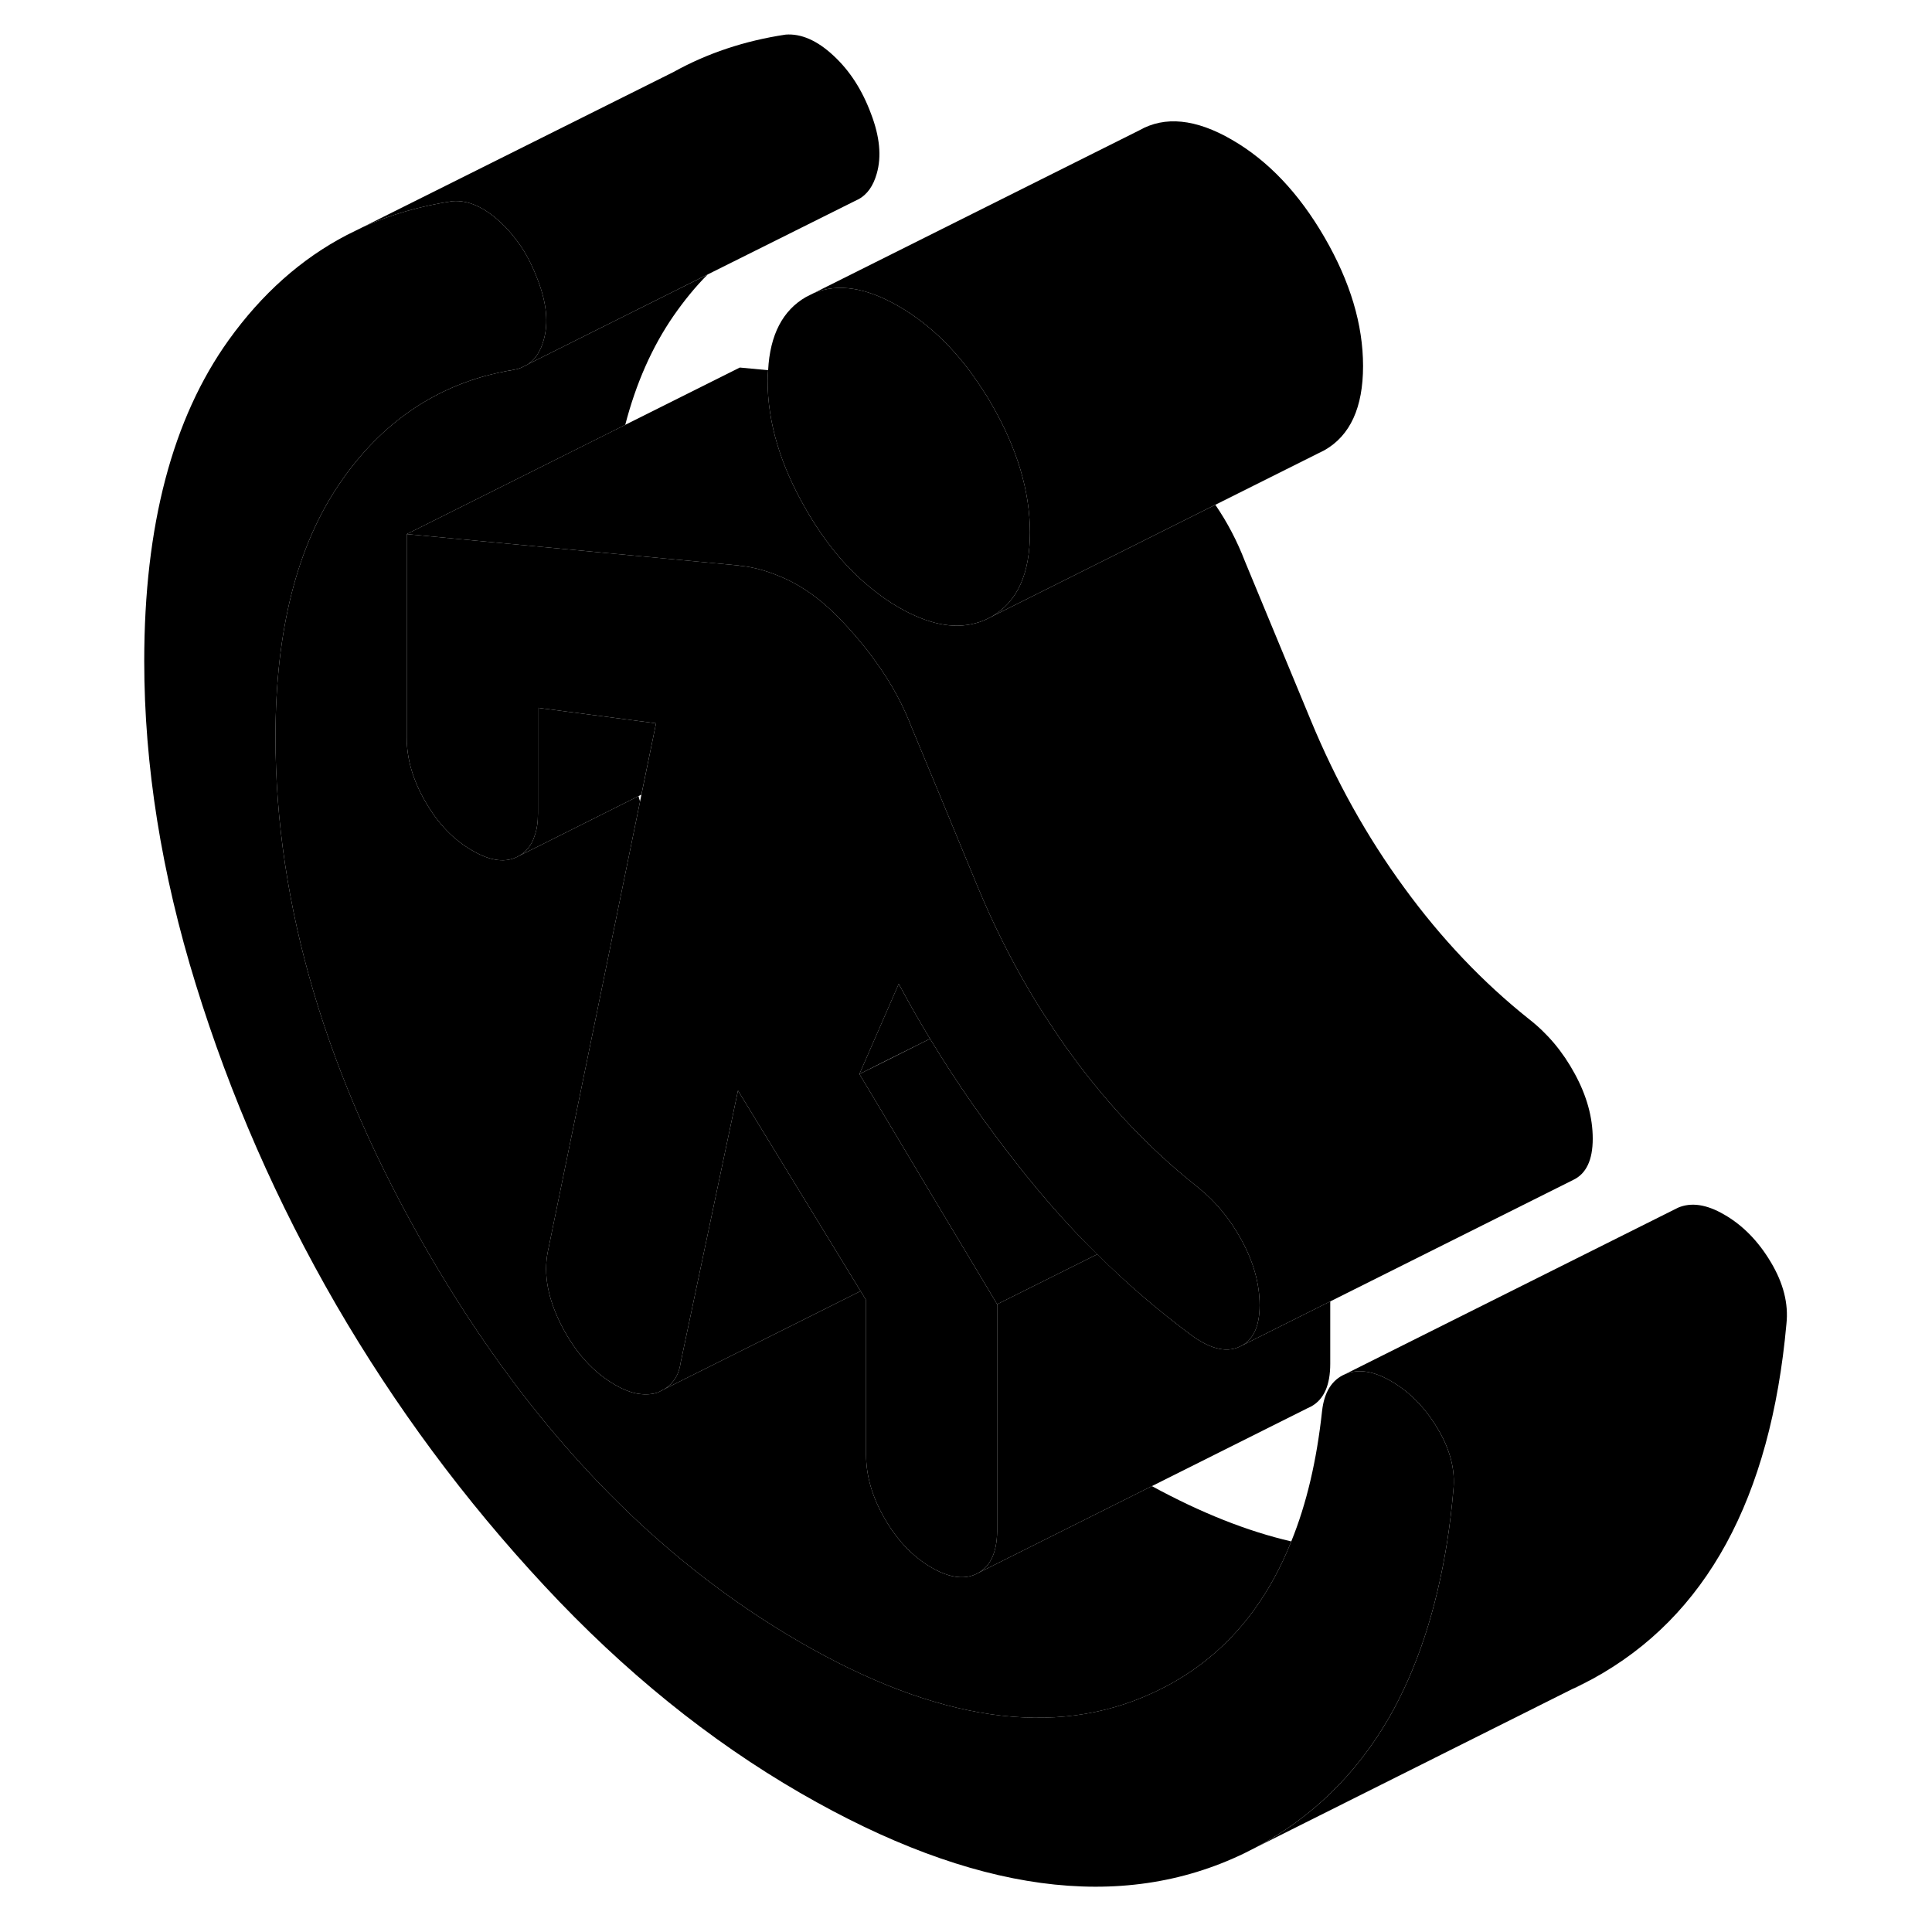 <svg width="24" height="24" viewBox="0 0 104 116" xmlns="http://www.w3.org/2000/svg" stroke-width="1px" stroke-linecap="round" stroke-linejoin="round">
    <path d="M81.26 89.488C81.17 90.518 81.05 91.528 80.9 92.498C80.25 96.648 79.08 100.208 77.39 103.148C75.42 106.548 72.76 109.138 69.39 110.928L68.7 111.278C61.31 114.848 52.43 113.648 42.06 107.658C36.61 104.508 31.48 100.368 26.69 95.218C21.9 90.078 17.73 84.448 14.18 78.338C10.64 72.218 7.83 65.818 5.76 59.118C3.69 52.428 2.66 45.948 2.66 39.698C2.66 31.558 4.35 25.138 7.73 20.418C9.72 17.648 12.08 15.538 14.83 14.108L15.78 13.638C17.44 12.888 19.24 12.368 21.17 12.078C22.09 12.008 23.05 12.418 24.03 13.328C24.5 13.758 24.92 14.258 25.29 14.808C25.69 15.408 26.02 16.088 26.3 16.838C26.82 18.198 26.94 19.398 26.64 20.428C26.46 21.078 26.15 21.548 25.72 21.858L25.63 21.908L25.35 22.048L25.31 22.068C25.16 22.138 25 22.178 24.82 22.208C24.25 22.298 23.69 22.428 23.15 22.568C19.58 23.558 16.68 25.698 14.43 28.978C11.83 32.748 10.54 37.848 10.54 44.248C10.54 54.348 13.59 64.658 19.7 75.188C25.8 85.728 33.26 93.528 42.06 98.608C50.26 103.348 57.31 104.368 63.18 101.658C64.28 101.158 65.29 100.548 66.22 99.838C68.54 98.048 70.31 95.618 71.53 92.548C72.45 90.288 73.06 87.678 73.38 84.708C73.51 83.578 73.97 82.848 74.76 82.508C75.54 82.178 76.46 82.308 77.51 82.918C78.63 83.558 79.57 84.518 80.32 85.778C81.08 87.048 81.39 88.278 81.26 89.488Z" class="pr-icon-iso-solid-stroke" stroke-linejoin="round"/>
    <path d="M55.84 31.978C55.84 34.468 55.07 36.148 53.53 37.028C53.22 37.198 52.9 37.338 52.57 37.418C51.23 37.788 49.7 37.468 47.96 36.468C47.38 36.138 46.83 35.748 46.3 35.308C44.83 34.128 43.53 32.558 42.4 30.598C40.86 27.938 40.09 25.368 40.09 22.878C40.09 22.658 40.1 22.438 40.12 22.228C40.23 20.098 41 18.628 42.4 17.828L42.88 17.588C44.33 16.998 46.02 17.268 47.96 18.388C49.9 19.508 51.6 21.198 53.03 23.448C53.21 23.708 53.37 23.978 53.53 24.258C55.07 26.918 55.84 29.488 55.84 31.978Z" class="pr-icon-iso-solid-stroke" stroke-linejoin="round"/>
    <path d="M88.5 101.368C88.57 101.348 88.63 101.318 88.7 101.278C88.93 101.168 89.16 101.048 89.38 100.928L88.5 101.368Z" class="pr-icon-iso-solid-stroke" stroke-linejoin="round"/>
    <path d="M46.64 10.428C46.43 11.168 46.07 11.678 45.54 11.968L45.45 12.008L36.49 16.478L25.72 21.858C26.15 21.548 26.46 21.078 26.64 20.428C26.94 19.398 26.82 18.198 26.3 16.838C26.02 16.088 25.69 15.408 25.29 14.808C24.92 14.258 24.5 13.758 24.03 13.328C23.05 12.418 22.09 12.008 21.17 12.078C19.24 12.368 17.44 12.888 15.78 13.638L34.31 4.388L34.43 4.328C36.46 3.198 38.71 2.448 41.17 2.078C42.09 2.008 43.05 2.418 44.03 3.328C45.02 4.238 45.77 5.408 46.3 6.838C46.82 8.198 46.94 9.398 46.64 10.428Z" class="pr-icon-iso-solid-stroke" stroke-linejoin="round"/>
    <path d="M71.53 92.549C70.31 95.618 68.54 98.049 66.22 99.838C65.29 100.549 64.28 101.159 63.18 101.659C57.31 104.369 50.26 103.349 42.06 98.609C33.26 93.528 25.8 85.728 19.7 75.189C13.59 64.659 10.54 54.349 10.54 44.248C10.54 37.849 11.83 32.748 14.43 28.979C16.68 25.698 19.58 23.558 23.15 22.569C23.69 22.428 24.25 22.299 24.82 22.209C25 22.178 25.16 22.139 25.31 22.069L25.35 22.049L25.63 21.909L25.72 21.858L36.49 16.479C35.75 17.218 35.07 18.058 34.43 18.979C33.15 20.838 32.19 23.009 31.54 25.509L18.42 32.069V44.279C18.42 45.559 18.79 46.849 19.55 48.149C20.3 49.459 21.24 50.428 22.36 51.069C23.47 51.718 24.41 51.828 25.16 51.389L26.31 50.819L32.34 47.798C32.36 47.898 32.39 48.008 32.43 48.118L29.97 60.149L26.89 75.159C26.62 76.519 26.9 77.999 27.72 79.599C28.55 81.209 29.61 82.389 30.93 83.149C31.45 83.449 31.93 83.629 32.35 83.689C32.78 83.749 33.16 83.719 33.49 83.609L33.9 83.399L41.76 79.478L45.67 77.519L46 78.058V87.329C46 88.609 46.37 89.898 47.13 91.198C47.88 92.499 48.82 93.478 49.93 94.118C51.05 94.769 51.99 94.868 52.74 94.439L55.34 93.138L63.16 89.228C66.1 90.829 68.89 91.939 71.53 92.549Z" class="pr-icon-iso-solid-stroke" stroke-linejoin="round"/>
    <path d="M69.63 78.368C69.63 79.648 69.24 80.478 68.45 80.848C68.01 81.058 67.52 81.088 66.98 80.928C66.56 80.808 66.09 80.568 65.6 80.218C63.59 78.728 61.68 77.098 59.89 75.318H59.88C58.39 73.848 56.99 72.288 55.65 70.628C55.51 70.448 55.37 70.278 55.23 70.098C53.25 67.608 51.45 65.028 49.84 62.368C49.23 61.358 48.64 60.338 48.09 59.308C48.04 59.228 48 59.158 47.96 59.078L45.6 64.488L46.8 66.488L50.69 72.998L51.62 74.548L53.87 78.308V91.968C53.85 93.198 53.48 94.018 52.74 94.438C51.99 94.868 51.05 94.768 49.93 94.118C48.82 93.478 47.88 92.498 47.13 91.198C46.37 89.898 46 88.608 46 87.328V78.058L45.67 77.518L38.31 65.478L36.81 72.598L34.87 81.798C34.8 82.288 34.64 82.688 34.37 82.988C34.23 83.148 34.07 83.298 33.9 83.398L33.49 83.608C33.16 83.718 32.78 83.748 32.35 83.688C31.93 83.628 31.45 83.448 30.93 83.148C29.61 82.388 28.55 81.208 27.72 79.598C26.9 77.998 26.62 76.518 26.89 75.158L29.97 60.148L32.43 48.118L32.51 47.718L33.39 43.428L31.33 43.158L26.3 42.498V48.828C26.3 49.348 26.24 49.798 26.1 50.178C25.93 50.728 25.61 51.138 25.16 51.388C24.41 51.828 23.47 51.718 22.36 51.068C21.24 50.428 20.3 49.458 19.55 48.148C18.79 46.848 18.42 45.558 18.42 44.278V32.068L22.73 32.478L30.56 33.218L38.31 33.948C38.31 33.948 38.38 33.958 38.42 33.968C39.31 34.048 40.24 34.328 41.22 34.778C42.24 35.258 43.2 35.948 44.12 36.848C44.87 37.588 45.59 38.408 46.28 39.318C46.43 39.518 46.58 39.728 46.73 39.938C47.55 41.098 48.23 42.348 48.75 43.708L50.45 47.798L52.69 53.218C53.59 55.388 54.61 57.448 55.76 59.408C56.17 60.108 56.6 60.798 57.05 61.468C57.45 62.088 57.87 62.698 58.31 63.298C60.54 66.358 63.03 68.978 65.79 71.178C65.86 71.238 65.93 71.288 66 71.348C67.03 72.188 67.88 73.228 68.55 74.468C69.27 75.788 69.63 77.088 69.63 78.368Z" class="pr-icon-iso-solid-stroke" stroke-linejoin="round"/>
    <path d="M73.87 78.138V81.878C73.87 83.158 73.5 84.008 72.74 84.438L72.51 84.548L63.16 89.228L55.34 93.138L52.74 94.438C53.48 94.018 53.85 93.198 53.87 91.968V78.308L59.88 75.308H59.89C61.68 77.098 63.59 78.728 65.6 80.218C66.09 80.568 66.56 80.808 66.98 80.928C67.52 81.088 68.01 81.058 68.45 80.848L73.87 78.138Z" class="pr-icon-iso-solid-stroke" stroke-linejoin="round"/>
    <path d="M49.84 62.368L47.19 63.688L45.6 64.488L47.959 59.078C47.999 59.158 48.04 59.228 48.09 59.308C48.64 60.338 49.23 61.358 49.84 62.368Z" class="pr-icon-iso-solid-stroke" stroke-linejoin="round"/>
    <path d="M75.84 21.978C75.84 24.468 75.07 26.148 73.53 27.028L73.05 27.268L66.97 30.308L53.53 37.028C55.07 36.148 55.84 34.468 55.84 31.978C55.84 29.488 55.07 26.918 53.53 24.258C53.37 23.978 53.21 23.708 53.03 23.448C51.6 21.198 49.9 19.508 47.96 18.388C46.02 17.268 44.33 16.998 42.88 17.588L62.4 7.828C63.94 6.948 65.8 7.138 67.96 8.388C70.13 9.638 71.99 11.598 73.53 14.258C75.07 16.918 75.84 19.488 75.84 21.978Z" class="pr-icon-iso-solid-stroke" stroke-linejoin="round"/>
    <path d="M33.39 43.428L32.51 47.708L32.34 47.798L26.31 50.818L25.16 51.388C25.61 51.138 25.93 50.728 26.1 50.178C26.24 49.798 26.3 49.348 26.3 48.828V42.498L31.33 43.158L33.39 43.428Z" class="pr-icon-iso-solid-stroke" stroke-linejoin="round"/>
    <path d="M52.74 94.438L52.61 94.508" class="pr-icon-iso-solid-stroke" stroke-linejoin="round"/>
    <path d="M45.67 77.519L41.76 79.478L33.9 83.399C34.07 83.299 34.23 83.148 34.37 82.989C34.64 82.689 34.8 82.288 34.87 81.799L36.81 72.599L38.31 65.478L45.67 77.519Z" class="pr-icon-iso-solid-stroke" stroke-linejoin="round"/>
    <path d="M101.26 79.488C100.31 89.978 96.441 97.078 89.631 100.798L89.381 100.928L88.501 101.368L88.411 101.408L69.391 110.928C72.761 109.138 75.421 106.548 77.391 103.148C79.081 100.208 80.251 96.648 80.901 92.498C81.051 91.528 81.171 90.518 81.26 89.488C81.391 88.278 81.081 87.048 80.321 85.778C79.571 84.518 78.63 83.558 77.51 82.918C76.46 82.308 75.54 82.178 74.76 82.508L94.76 72.508C95.54 72.178 96.46 72.308 97.51 72.918C98.63 73.558 99.571 74.518 100.321 75.778C101.081 77.048 101.39 78.278 101.26 79.488Z" class="pr-icon-iso-solid-stroke" stroke-linejoin="round"/>
    <path d="M89.63 68.368C89.63 69.648 89.24 70.478 88.45 70.848L68.45 80.848C69.24 80.478 69.63 79.648 69.63 78.368C69.63 77.088 69.27 75.788 68.55 74.468C67.88 73.228 67.03 72.188 66 71.348C65.93 71.288 65.86 71.238 65.79 71.178C63.03 68.978 60.54 66.358 58.31 63.298C57.87 62.698 57.45 62.088 57.05 61.468C56.6 60.798 56.17 60.108 55.76 59.408C54.61 57.448 53.59 55.388 52.69 53.218L50.45 47.798L48.75 43.708C48.23 42.348 47.55 41.098 46.73 39.938C46.58 39.728 46.43 39.518 46.28 39.318C45.59 38.408 44.87 37.588 44.12 36.848C43.2 35.948 42.24 35.258 41.22 34.778C40.24 34.328 39.31 34.048 38.42 33.968C38.38 33.958 38.35 33.948 38.31 33.948L30.56 33.218L22.73 32.478L18.42 32.068L38.42 22.068L40.12 22.228C40.1 22.438 40.09 22.658 40.09 22.878C40.09 25.368 40.86 27.938 42.4 30.598C43.53 32.558 44.83 34.128 46.3 35.308C46.83 35.748 47.38 36.138 47.96 36.468C49.7 37.468 51.23 37.788 52.57 37.419C52.9 37.339 53.22 37.198 53.53 37.028L66.97 30.308C67.69 31.358 68.28 32.488 68.75 33.708L72.69 43.218C74.2 46.878 76.07 50.238 78.31 53.298C80.54 56.358 83.03 58.978 85.79 61.178C86.91 62.048 87.83 63.138 88.55 64.468C89.27 65.788 89.63 67.088 89.63 68.368Z" class="pr-icon-iso-solid-stroke" stroke-linejoin="round"/>
    <path d="M59.88 75.308L53.87 78.308L51.62 74.548L50.69 72.998L46.8 66.488L45.6 64.488L47.19 63.698L49.84 62.368C51.45 65.028 53.249 67.608 55.23 70.098C55.37 70.278 55.51 70.448 55.65 70.628C56.99 72.288 58.39 73.848 59.88 75.308Z" class="pr-icon-iso-solid-stroke" stroke-linejoin="round"/>
    <path d="M53.87 78.318H53.86" class="pr-icon-iso-solid-stroke" stroke-linejoin="round"/>
</svg>